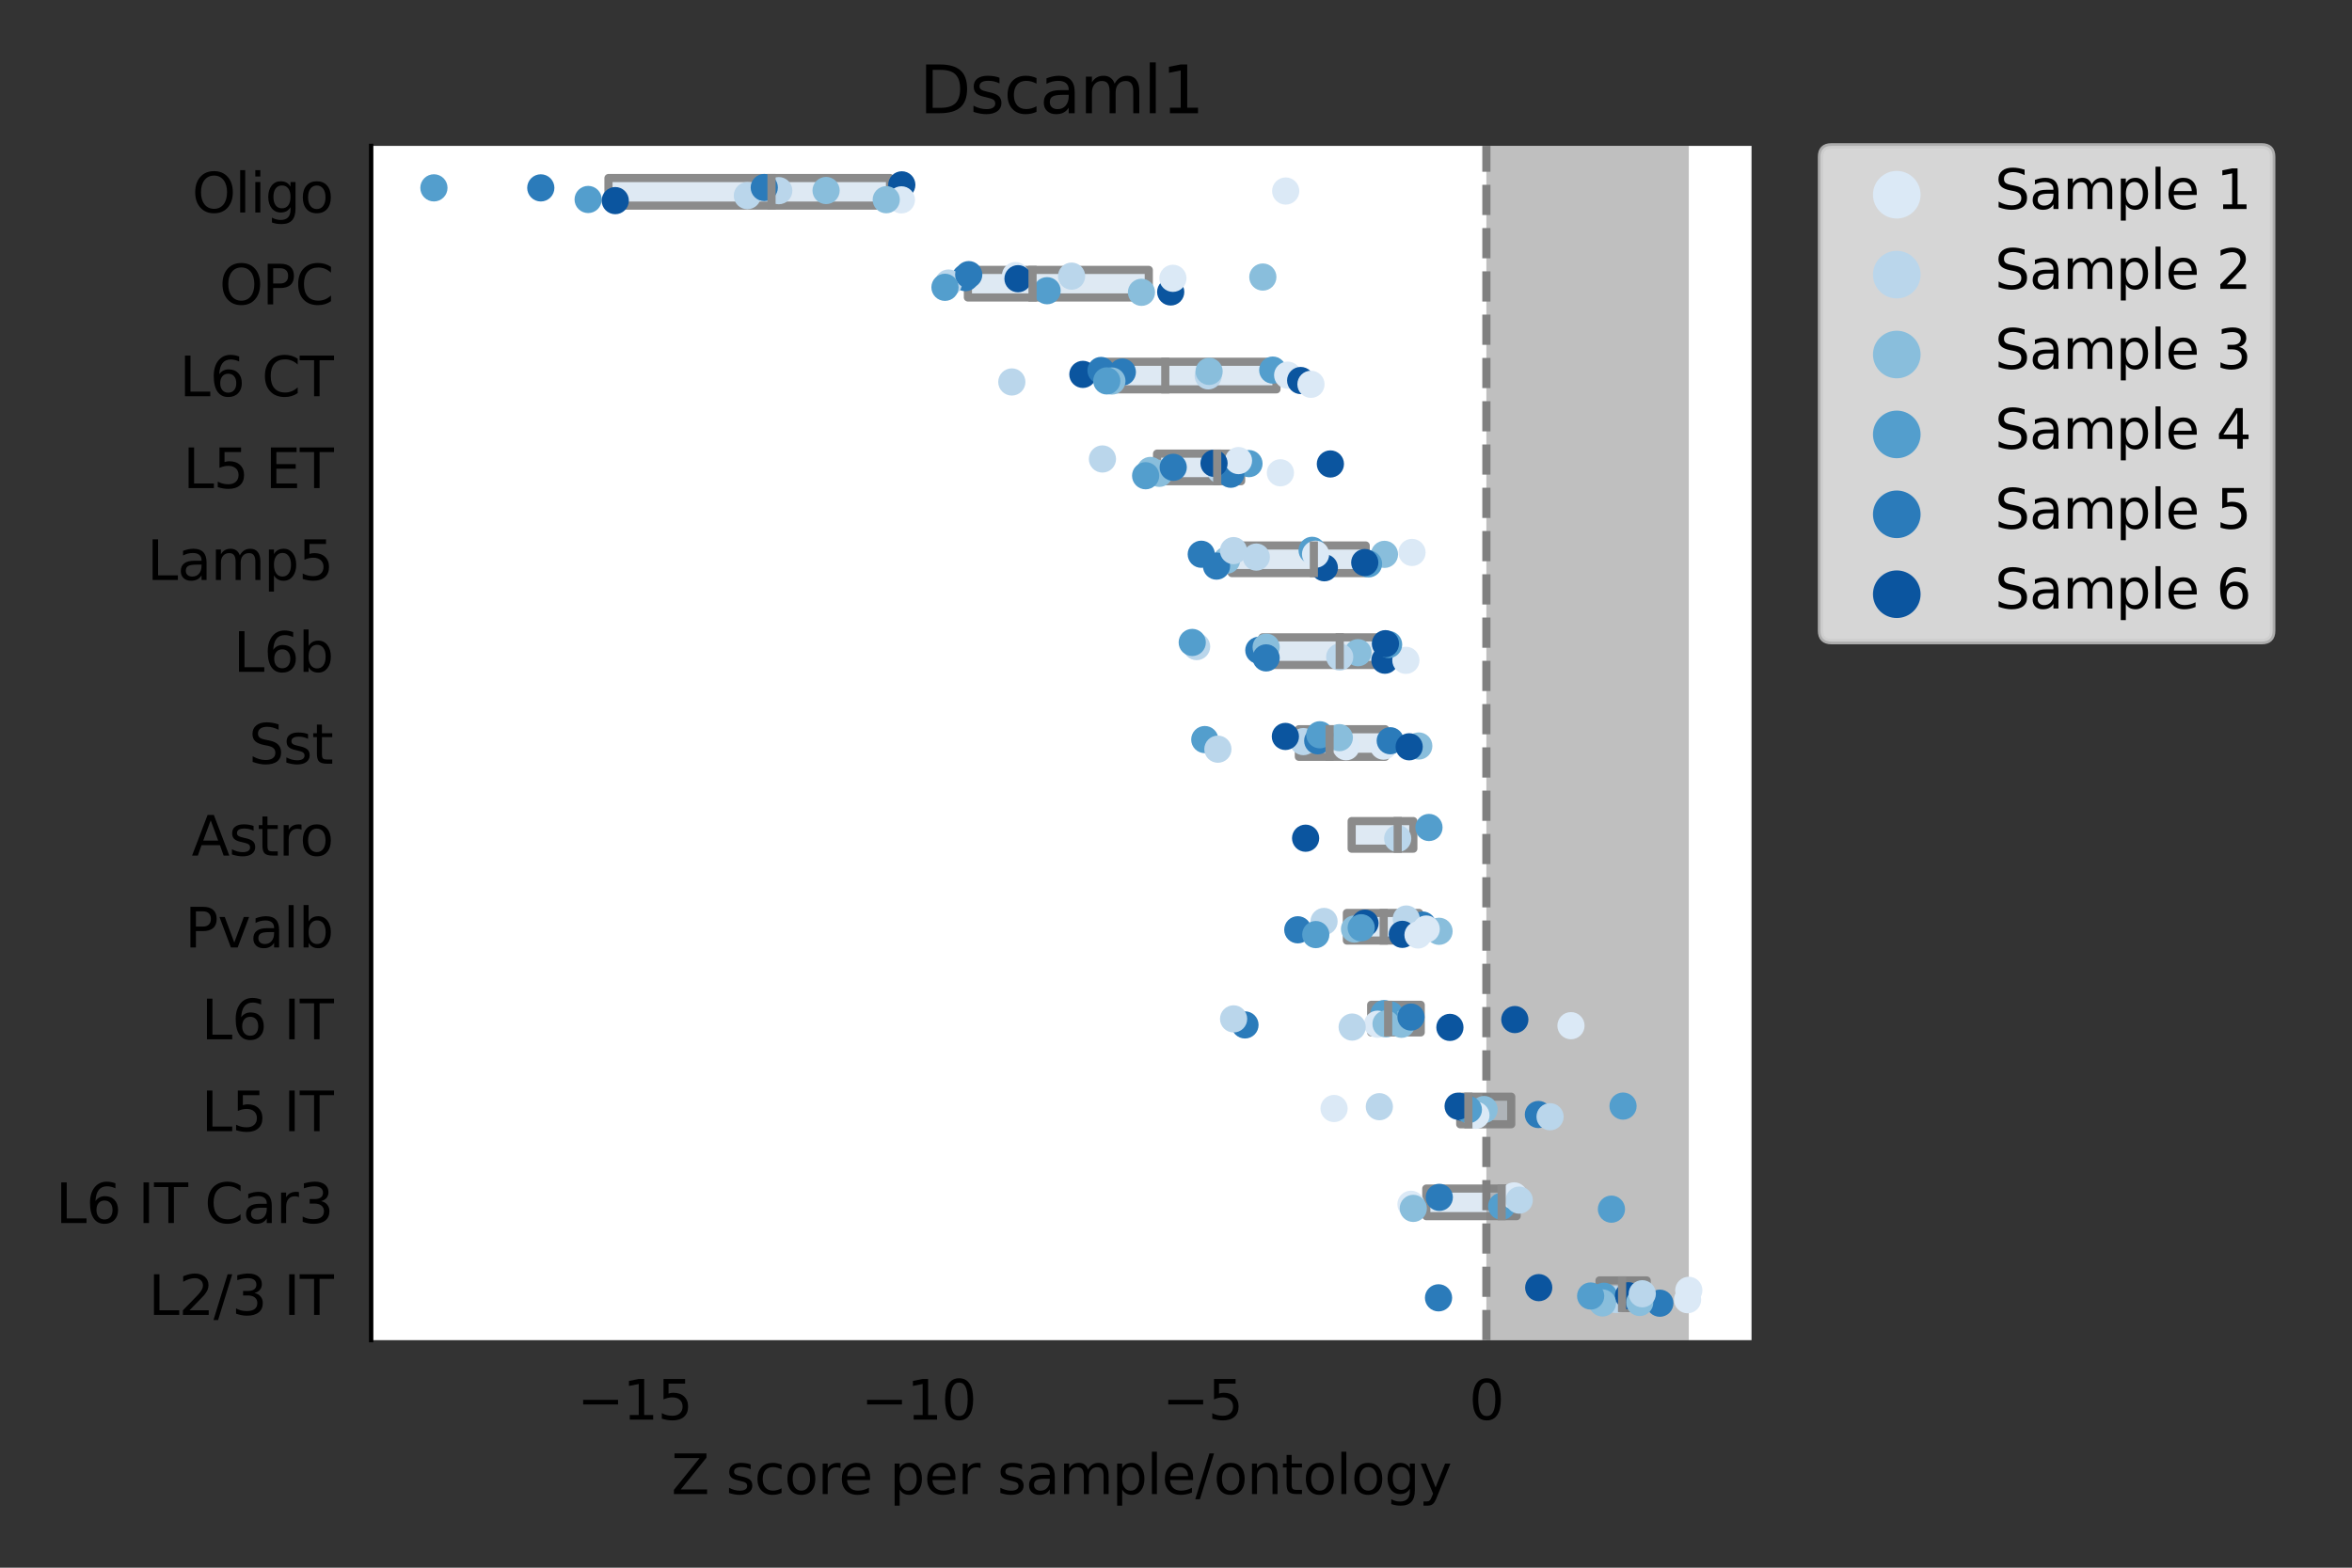 <?xml version="1.0" encoding="utf-8" standalone="no"?>
<!DOCTYPE svg PUBLIC "-//W3C//DTD SVG 1.1//EN"
  "http://www.w3.org/Graphics/SVG/1.1/DTD/svg11.dtd">
<svg xmlns:xlink="http://www.w3.org/1999/xlink" width="432pt" height="288pt" viewBox="0 0 432 288" xmlns="http://www.w3.org/2000/svg" version="1.1">
 <rect x="0" y="0" width="432" height="288" fill="#333333" stroke="none"/>
 <defs>
  <style type="text/css">*{stroke-linejoin: round; stroke-linecap: butt}</style>
 </defs>
 <g id="figure_1">
  <g id="patch_1">
   <path d="M 0 288 
L 432 288 
L 432 0 
L 0 0 
L 0 288 
z
" style="fill: none"/>
  </g>
  <g id="axes_1">
   <g id="patch_2">
    <path d="M 68.175 246.2 
L 321.71 246.2 
L 321.71 26.8 
L 68.175 26.8 
z
" style="fill: #ffffff"/>
   </g>
   <g id="patch_3">
    <path d="M 111.76 32.707 
L 111.76 37.77 
L 163.476 37.77 
L 163.476 32.707 
L 111.76 32.707 
z
" clip-path="url(#p2da6be6e03)" style="fill: #dee9f3; stroke: #8b8b8b; stroke-width: 1.5; stroke-linejoin: miter"/>
   </g>
   <g id="patch_4">
    <path d="M 177.777 49.584 
L 177.777 54.647 
L 211.001 54.647 
L 211.001 49.584 
L 177.777 49.584 
z
" clip-path="url(#p2da6be6e03)" style="fill: #dee9f3; stroke: #8b8b8b; stroke-width: 1.5; stroke-linejoin: miter"/>
   </g>
   <g id="patch_5">
    <path d="M 203.02 66.461 
L 203.02 71.524 
L 234.456 71.524 
L 234.456 66.461 
L 203.02 66.461 
z
" clip-path="url(#p2da6be6e03)" style="fill: #dee9f3; stroke: #8b8b8b; stroke-width: 1.5; stroke-linejoin: miter"/>
   </g>
   <g id="patch_6">
    <path d="M 212.523 83.338 
L 212.523 88.401 
L 227.962 88.401 
L 227.962 83.338 
L 212.523 83.338 
z
" clip-path="url(#p2da6be6e03)" style="fill: #dee9f3; stroke: #8b8b8b; stroke-width: 1.5; stroke-linejoin: miter"/>
   </g>
   <g id="patch_7">
    <path d="M 226.243 100.215 
L 226.243 105.278 
L 250.843 105.278 
L 250.843 100.215 
L 226.243 100.215 
z
" clip-path="url(#p2da6be6e03)" style="fill: #dee9f3; stroke: #8b8b8b; stroke-width: 1.5; stroke-linejoin: miter"/>
   </g>
   <g id="patch_8">
    <path d="M 231.886 117.092 
L 231.886 122.155 
L 254.418 122.155 
L 254.418 117.092 
L 231.886 117.092 
z
" clip-path="url(#p2da6be6e03)" style="fill: #dee9f3; stroke: #8b8b8b; stroke-width: 1.5; stroke-linejoin: miter"/>
   </g>
   <g id="patch_9">
    <path d="M 238.568 133.968 
L 238.568 139.032 
L 254.431 139.032 
L 254.431 133.968 
L 238.568 133.968 
z
" clip-path="url(#p2da6be6e03)" style="fill: #dee9f3; stroke: #8b8b8b; stroke-width: 1.5; stroke-linejoin: miter"/>
   </g>
   <g id="patch_10">
    <path d="M 248.264 150.845 
L 248.264 155.908 
L 259.592 155.908 
L 259.592 150.845 
L 248.264 150.845 
z
" clip-path="url(#p2da6be6e03)" style="fill: #dee9f3; stroke: #8b8b8b; stroke-width: 1.5; stroke-linejoin: miter"/>
   </g>
   <g id="patch_11">
    <path d="M 247.388 167.722 
L 247.388 172.785 
L 260.662 172.785 
L 260.662 167.722 
L 247.388 167.722 
z
" clip-path="url(#p2da6be6e03)" style="fill: #dee9f3; stroke: #8b8b8b; stroke-width: 1.5; stroke-linejoin: miter"/>
   </g>
   <g id="patch_12">
    <path d="M 251.85 184.599 
L 251.85 189.662 
L 260.949 189.662 
L 260.949 184.599 
L 251.85 184.599 
z
" clip-path="url(#p2da6be6e03)" style="fill: #dee9f3; stroke: #8b8b8b; stroke-width: 1.5; stroke-linejoin: miter"/>
   </g>
   <g id="patch_13">
    <path d="M 268.207 201.476 
L 268.207 206.539 
L 277.574 206.539 
L 277.574 201.476 
L 268.207 201.476 
z
" clip-path="url(#p2da6be6e03)" style="fill: #dee9f3; stroke: #8b8b8b; stroke-width: 1.5; stroke-linejoin: miter"/>
   </g>
   <g id="patch_14">
    <path d="M 261.972 218.353 
L 261.972 223.416 
L 278.568 223.416 
L 278.568 218.353 
L 261.972 218.353 
z
" clip-path="url(#p2da6be6e03)" style="fill: #dee9f3; stroke: #8b8b8b; stroke-width: 1.5; stroke-linejoin: miter"/>
   </g>
   <g id="patch_15">
    <path d="M 293.79 235.23 
L 293.79 240.293 
L 302.449 240.293 
L 302.449 235.23 
L 293.79 235.23 
z
" clip-path="url(#p2da6be6e03)" style="fill: #dee9f3; stroke: #8b8b8b; stroke-width: 1.5; stroke-linejoin: miter"/>
   </g>
   <g id="PathCollection_1"/>
   <g id="PathCollection_2"/>
   <g id="PathCollection_3"/>
   <g id="PathCollection_4"/>
   <g id="PathCollection_5"/>
   <g id="PathCollection_6"/>
   <g id="patch_16">
    <path d="M 273.01 246.2 
L 273.01 26.8 
L 310.186 26.8 
L 310.186 246.2 
z
" clip-path="url(#p2da6be6e03)" style="fill: #808080; opacity: 0.5"/>
   </g>
   <g id="matplotlib.axis_1">
    <g id="xtick_1">
     <g id="text_1">
      <!-- −15 -->
      <g transform="translate(106.023 260.798)scale(0.1 -0.1)">
       <defs>
        <path id="DejaVuSans-2212" d="M 678 2272 
L 4684 2272 
L 4684 1741 
L 678 1741 
L 678 2272 
z
" transform="scale(0.016)"/>
        <path id="DejaVuSans-31" d="M 794 531 
L 1825 531 
L 1825 4091 
L 703 3866 
L 703 4441 
L 1819 4666 
L 2450 4666 
L 2450 531 
L 3481 531 
L 3481 0 
L 794 0 
L 794 531 
z
" transform="scale(0.016)"/>
        <path id="DejaVuSans-35" d="M 691 4666 
L 3169 4666 
L 3169 4134 
L 1269 4134 
L 1269 2991 
Q 1406 3038 1543 3061 
Q 1681 3084 1819 3084 
Q 2600 3084 3056 2656 
Q 3513 2228 3513 1497 
Q 3513 744 3044 326 
Q 2575 -91 1722 -91 
Q 1428 -91 1123 -41 
Q 819 9 494 109 
L 494 744 
Q 775 591 1075 516 
Q 1375 441 1709 441 
Q 2250 441 2565 725 
Q 2881 1009 2881 1497 
Q 2881 1984 2565 2268 
Q 2250 2553 1709 2553 
Q 1456 2553 1204 2497 
Q 953 2441 691 2322 
L 691 4666 
z
" transform="scale(0.016)"/>
       </defs>
       <use xlink:href="#DejaVuSans-2212"/>
       <use xlink:href="#DejaVuSans-31" x="83.789"/>
       <use xlink:href="#DejaVuSans-35" x="147.412"/>
      </g>
     </g>
    </g>
    <g id="xtick_2">
     <g id="text_2">
      <!-- −10 -->
      <g transform="translate(158.168 260.798)scale(0.1 -0.1)">
       <defs>
        <path id="DejaVuSans-30" d="M 2034 4250 
Q 1547 4250 1301 3770 
Q 1056 3291 1056 2328 
Q 1056 1369 1301 889 
Q 1547 409 2034 409 
Q 2525 409 2770 889 
Q 3016 1369 3016 2328 
Q 3016 3291 2770 3770 
Q 2525 4250 2034 4250 
z
M 2034 4750 
Q 2819 4750 3233 4129 
Q 3647 3509 3647 2328 
Q 3647 1150 3233 529 
Q 2819 -91 2034 -91 
Q 1250 -91 836 529 
Q 422 1150 422 2328 
Q 422 3509 836 4129 
Q 1250 4750 2034 4750 
z
" transform="scale(0.016)"/>
       </defs>
       <use xlink:href="#DejaVuSans-2212"/>
       <use xlink:href="#DejaVuSans-31" x="83.789"/>
       <use xlink:href="#DejaVuSans-30" x="147.412"/>
      </g>
     </g>
    </g>
    <g id="xtick_3">
     <g id="text_3">
      <!-- −5 -->
      <g transform="translate(213.494 260.798)scale(0.1 -0.1)">
       <use xlink:href="#DejaVuSans-2212"/>
       <use xlink:href="#DejaVuSans-35" x="83.789"/>
      </g>
     </g>
    </g>
    <g id="xtick_4">
     <g id="text_4">
      <!-- 0 -->
      <g transform="translate(269.829 260.798)scale(0.1 -0.1)">
       <use xlink:href="#DejaVuSans-30"/>
      </g>
     </g>
    </g>
    <g id="text_5">
     <!-- Z score per sample/ontology -->
     <g transform="translate(123.318 274.477)scale(0.1 -0.1)">
      <defs>
       <path id="DejaVuSans-5a" d="M 359 4666 
L 4025 4666 
L 4025 4184 
L 1075 531 
L 4097 531 
L 4097 0 
L 288 0 
L 288 481 
L 3238 4134 
L 359 4134 
L 359 4666 
z
" transform="scale(0.016)"/>
       <path id="DejaVuSans-20" transform="scale(0.016)"/>
       <path id="DejaVuSans-73" d="M 2834 3397 
L 2834 2853 
Q 2591 2978 2328 3040 
Q 2066 3103 1784 3103 
Q 1356 3103 1142 2972 
Q 928 2841 928 2578 
Q 928 2378 1081 2264 
Q 1234 2150 1697 2047 
L 1894 2003 
Q 2506 1872 2764 1633 
Q 3022 1394 3022 966 
Q 3022 478 2636 193 
Q 2250 -91 1575 -91 
Q 1294 -91 989 -36 
Q 684 19 347 128 
L 347 722 
Q 666 556 975 473 
Q 1284 391 1588 391 
Q 1994 391 2212 530 
Q 2431 669 2431 922 
Q 2431 1156 2273 1281 
Q 2116 1406 1581 1522 
L 1381 1569 
Q 847 1681 609 1914 
Q 372 2147 372 2553 
Q 372 3047 722 3315 
Q 1072 3584 1716 3584 
Q 2034 3584 2315 3537 
Q 2597 3491 2834 3397 
z
" transform="scale(0.016)"/>
       <path id="DejaVuSans-63" d="M 3122 3366 
L 3122 2828 
Q 2878 2963 2633 3030 
Q 2388 3097 2138 3097 
Q 1578 3097 1268 2742 
Q 959 2388 959 1747 
Q 959 1106 1268 751 
Q 1578 397 2138 397 
Q 2388 397 2633 464 
Q 2878 531 3122 666 
L 3122 134 
Q 2881 22 2623 -34 
Q 2366 -91 2075 -91 
Q 1284 -91 818 406 
Q 353 903 353 1747 
Q 353 2603 823 3093 
Q 1294 3584 2113 3584 
Q 2378 3584 2631 3529 
Q 2884 3475 3122 3366 
z
" transform="scale(0.016)"/>
       <path id="DejaVuSans-6f" d="M 1959 3097 
Q 1497 3097 1228 2736 
Q 959 2375 959 1747 
Q 959 1119 1226 758 
Q 1494 397 1959 397 
Q 2419 397 2687 759 
Q 2956 1122 2956 1747 
Q 2956 2369 2687 2733 
Q 2419 3097 1959 3097 
z
M 1959 3584 
Q 2709 3584 3137 3096 
Q 3566 2609 3566 1747 
Q 3566 888 3137 398 
Q 2709 -91 1959 -91 
Q 1206 -91 779 398 
Q 353 888 353 1747 
Q 353 2609 779 3096 
Q 1206 3584 1959 3584 
z
" transform="scale(0.016)"/>
       <path id="DejaVuSans-72" d="M 2631 2963 
Q 2534 3019 2420 3045 
Q 2306 3072 2169 3072 
Q 1681 3072 1420 2755 
Q 1159 2438 1159 1844 
L 1159 0 
L 581 0 
L 581 3500 
L 1159 3500 
L 1159 2956 
Q 1341 3275 1631 3429 
Q 1922 3584 2338 3584 
Q 2397 3584 2469 3576 
Q 2541 3569 2628 3553 
L 2631 2963 
z
" transform="scale(0.016)"/>
       <path id="DejaVuSans-65" d="M 3597 1894 
L 3597 1613 
L 953 1613 
Q 991 1019 1311 708 
Q 1631 397 2203 397 
Q 2534 397 2845 478 
Q 3156 559 3463 722 
L 3463 178 
Q 3153 47 2828 -22 
Q 2503 -91 2169 -91 
Q 1331 -91 842 396 
Q 353 884 353 1716 
Q 353 2575 817 3079 
Q 1281 3584 2069 3584 
Q 2775 3584 3186 3129 
Q 3597 2675 3597 1894 
z
M 3022 2063 
Q 3016 2534 2758 2815 
Q 2500 3097 2075 3097 
Q 1594 3097 1305 2825 
Q 1016 2553 972 2059 
L 3022 2063 
z
" transform="scale(0.016)"/>
       <path id="DejaVuSans-70" d="M 1159 525 
L 1159 -1331 
L 581 -1331 
L 581 3500 
L 1159 3500 
L 1159 2969 
Q 1341 3281 1617 3432 
Q 1894 3584 2278 3584 
Q 2916 3584 3314 3078 
Q 3713 2572 3713 1747 
Q 3713 922 3314 415 
Q 2916 -91 2278 -91 
Q 1894 -91 1617 61 
Q 1341 213 1159 525 
z
M 3116 1747 
Q 3116 2381 2855 2742 
Q 2594 3103 2138 3103 
Q 1681 3103 1420 2742 
Q 1159 2381 1159 1747 
Q 1159 1113 1420 752 
Q 1681 391 2138 391 
Q 2594 391 2855 752 
Q 3116 1113 3116 1747 
z
" transform="scale(0.016)"/>
       <path id="DejaVuSans-61" d="M 2194 1759 
Q 1497 1759 1228 1600 
Q 959 1441 959 1056 
Q 959 750 1161 570 
Q 1363 391 1709 391 
Q 2188 391 2477 730 
Q 2766 1069 2766 1631 
L 2766 1759 
L 2194 1759 
z
M 3341 1997 
L 3341 0 
L 2766 0 
L 2766 531 
Q 2569 213 2275 61 
Q 1981 -91 1556 -91 
Q 1019 -91 701 211 
Q 384 513 384 1019 
Q 384 1609 779 1909 
Q 1175 2209 1959 2209 
L 2766 2209 
L 2766 2266 
Q 2766 2663 2505 2880 
Q 2244 3097 1772 3097 
Q 1472 3097 1187 3025 
Q 903 2953 641 2809 
L 641 3341 
Q 956 3463 1253 3523 
Q 1550 3584 1831 3584 
Q 2591 3584 2966 3190 
Q 3341 2797 3341 1997 
z
" transform="scale(0.016)"/>
       <path id="DejaVuSans-6d" d="M 3328 2828 
Q 3544 3216 3844 3400 
Q 4144 3584 4550 3584 
Q 5097 3584 5394 3201 
Q 5691 2819 5691 2113 
L 5691 0 
L 5113 0 
L 5113 2094 
Q 5113 2597 4934 2840 
Q 4756 3084 4391 3084 
Q 3944 3084 3684 2787 
Q 3425 2491 3425 1978 
L 3425 0 
L 2847 0 
L 2847 2094 
Q 2847 2600 2669 2842 
Q 2491 3084 2119 3084 
Q 1678 3084 1418 2786 
Q 1159 2488 1159 1978 
L 1159 0 
L 581 0 
L 581 3500 
L 1159 3500 
L 1159 2956 
Q 1356 3278 1631 3431 
Q 1906 3584 2284 3584 
Q 2666 3584 2933 3390 
Q 3200 3197 3328 2828 
z
" transform="scale(0.016)"/>
       <path id="DejaVuSans-6c" d="M 603 4863 
L 1178 4863 
L 1178 0 
L 603 0 
L 603 4863 
z
" transform="scale(0.016)"/>
       <path id="DejaVuSans-2f" d="M 1625 4666 
L 2156 4666 
L 531 -594 
L 0 -594 
L 1625 4666 
z
" transform="scale(0.016)"/>
       <path id="DejaVuSans-6e" d="M 3513 2113 
L 3513 0 
L 2938 0 
L 2938 2094 
Q 2938 2591 2744 2837 
Q 2550 3084 2163 3084 
Q 1697 3084 1428 2787 
Q 1159 2491 1159 1978 
L 1159 0 
L 581 0 
L 581 3500 
L 1159 3500 
L 1159 2956 
Q 1366 3272 1645 3428 
Q 1925 3584 2291 3584 
Q 2894 3584 3203 3211 
Q 3513 2838 3513 2113 
z
" transform="scale(0.016)"/>
       <path id="DejaVuSans-74" d="M 1172 4494 
L 1172 3500 
L 2356 3500 
L 2356 3053 
L 1172 3053 
L 1172 1153 
Q 1172 725 1289 603 
Q 1406 481 1766 481 
L 2356 481 
L 2356 0 
L 1766 0 
Q 1100 0 847 248 
Q 594 497 594 1153 
L 594 3053 
L 172 3053 
L 172 3500 
L 594 3500 
L 594 4494 
L 1172 4494 
z
" transform="scale(0.016)"/>
       <path id="DejaVuSans-67" d="M 2906 1791 
Q 2906 2416 2648 2759 
Q 2391 3103 1925 3103 
Q 1463 3103 1205 2759 
Q 947 2416 947 1791 
Q 947 1169 1205 825 
Q 1463 481 1925 481 
Q 2391 481 2648 825 
Q 2906 1169 2906 1791 
z
M 3481 434 
Q 3481 -459 3084 -895 
Q 2688 -1331 1869 -1331 
Q 1566 -1331 1297 -1286 
Q 1028 -1241 775 -1147 
L 775 -588 
Q 1028 -725 1275 -790 
Q 1522 -856 1778 -856 
Q 2344 -856 2625 -561 
Q 2906 -266 2906 331 
L 2906 616 
Q 2728 306 2450 153 
Q 2172 0 1784 0 
Q 1141 0 747 490 
Q 353 981 353 1791 
Q 353 2603 747 3093 
Q 1141 3584 1784 3584 
Q 2172 3584 2450 3431 
Q 2728 3278 2906 2969 
L 2906 3500 
L 3481 3500 
L 3481 434 
z
" transform="scale(0.016)"/>
       <path id="DejaVuSans-79" d="M 2059 -325 
Q 1816 -950 1584 -1140 
Q 1353 -1331 966 -1331 
L 506 -1331 
L 506 -850 
L 844 -850 
Q 1081 -850 1212 -737 
Q 1344 -625 1503 -206 
L 1606 56 
L 191 3500 
L 800 3500 
L 1894 763 
L 2988 3500 
L 3597 3500 
L 2059 -325 
z
" transform="scale(0.016)"/>
      </defs>
      <use xlink:href="#DejaVuSans-5a"/>
      <use xlink:href="#DejaVuSans-20" x="68.506"/>
      <use xlink:href="#DejaVuSans-73" x="100.293"/>
      <use xlink:href="#DejaVuSans-63" x="152.393"/>
      <use xlink:href="#DejaVuSans-6f" x="207.373"/>
      <use xlink:href="#DejaVuSans-72" x="268.555"/>
      <use xlink:href="#DejaVuSans-65" x="307.418"/>
      <use xlink:href="#DejaVuSans-20" x="368.941"/>
      <use xlink:href="#DejaVuSans-70" x="400.729"/>
      <use xlink:href="#DejaVuSans-65" x="464.205"/>
      <use xlink:href="#DejaVuSans-72" x="525.729"/>
      <use xlink:href="#DejaVuSans-20" x="566.842"/>
      <use xlink:href="#DejaVuSans-73" x="598.629"/>
      <use xlink:href="#DejaVuSans-61" x="650.729"/>
      <use xlink:href="#DejaVuSans-6d" x="712.008"/>
      <use xlink:href="#DejaVuSans-70" x="809.42"/>
      <use xlink:href="#DejaVuSans-6c" x="872.896"/>
      <use xlink:href="#DejaVuSans-65" x="900.68"/>
      <use xlink:href="#DejaVuSans-2f" x="962.203"/>
      <use xlink:href="#DejaVuSans-6f" x="995.895"/>
      <use xlink:href="#DejaVuSans-6e" x="1057.076"/>
      <use xlink:href="#DejaVuSans-74" x="1120.455"/>
      <use xlink:href="#DejaVuSans-6f" x="1159.664"/>
      <use xlink:href="#DejaVuSans-6c" x="1220.846"/>
      <use xlink:href="#DejaVuSans-6f" x="1248.629"/>
      <use xlink:href="#DejaVuSans-67" x="1309.811"/>
      <use xlink:href="#DejaVuSans-79" x="1373.287"/>
     </g>
    </g>
   </g>
   <g id="matplotlib.axis_2">
    <g id="ytick_1">
     <g id="text_6">
      <!-- Oligo -->
      <g transform="translate(35.28 39.038)scale(0.1 -0.1)">
       <defs>
        <path id="DejaVuSans-4f" d="M 2522 4238 
Q 1834 4238 1429 3725 
Q 1025 3213 1025 2328 
Q 1025 1447 1429 934 
Q 1834 422 2522 422 
Q 3209 422 3611 934 
Q 4013 1447 4013 2328 
Q 4013 3213 3611 3725 
Q 3209 4238 2522 4238 
z
M 2522 4750 
Q 3503 4750 4090 4092 
Q 4678 3434 4678 2328 
Q 4678 1225 4090 567 
Q 3503 -91 2522 -91 
Q 1538 -91 948 565 
Q 359 1222 359 2328 
Q 359 3434 948 4092 
Q 1538 4750 2522 4750 
z
" transform="scale(0.016)"/>
        <path id="DejaVuSans-69" d="M 603 3500 
L 1178 3500 
L 1178 0 
L 603 0 
L 603 3500 
z
M 603 4863 
L 1178 4863 
L 1178 4134 
L 603 4134 
L 603 4863 
z
" transform="scale(0.016)"/>
       </defs>
       <use xlink:href="#DejaVuSans-4f"/>
       <use xlink:href="#DejaVuSans-6c" x="78.711"/>
       <use xlink:href="#DejaVuSans-69" x="106.494"/>
       <use xlink:href="#DejaVuSans-67" x="134.277"/>
       <use xlink:href="#DejaVuSans-6f" x="197.754"/>
      </g>
     </g>
    </g>
    <g id="ytick_2">
     <g id="text_7">
      <!-- OPC -->
      <g transform="translate(40.291 55.915)scale(0.1 -0.1)">
       <defs>
        <path id="DejaVuSans-50" d="M 1259 4147 
L 1259 2394 
L 2053 2394 
Q 2494 2394 2734 2622 
Q 2975 2850 2975 3272 
Q 2975 3691 2734 3919 
Q 2494 4147 2053 4147 
L 1259 4147 
z
M 628 4666 
L 2053 4666 
Q 2838 4666 3239 4311 
Q 3641 3956 3641 3272 
Q 3641 2581 3239 2228 
Q 2838 1875 2053 1875 
L 1259 1875 
L 1259 0 
L 628 0 
L 628 4666 
z
" transform="scale(0.016)"/>
        <path id="DejaVuSans-43" d="M 4122 4306 
L 4122 3641 
Q 3803 3938 3442 4084 
Q 3081 4231 2675 4231 
Q 1875 4231 1450 3742 
Q 1025 3253 1025 2328 
Q 1025 1406 1450 917 
Q 1875 428 2675 428 
Q 3081 428 3442 575 
Q 3803 722 4122 1019 
L 4122 359 
Q 3791 134 3420 21 
Q 3050 -91 2638 -91 
Q 1578 -91 968 557 
Q 359 1206 359 2328 
Q 359 3453 968 4101 
Q 1578 4750 2638 4750 
Q 3056 4750 3426 4639 
Q 3797 4528 4122 4306 
z
" transform="scale(0.016)"/>
       </defs>
       <use xlink:href="#DejaVuSans-4f"/>
       <use xlink:href="#DejaVuSans-50" x="78.711"/>
       <use xlink:href="#DejaVuSans-43" x="139.014"/>
      </g>
     </g>
    </g>
    <g id="ytick_3">
     <g id="text_8">
      <!-- L6 CT -->
      <g transform="translate(32.972 72.792)scale(0.1 -0.1)">
       <defs>
        <path id="DejaVuSans-4c" d="M 628 4666 
L 1259 4666 
L 1259 531 
L 3531 531 
L 3531 0 
L 628 0 
L 628 4666 
z
" transform="scale(0.016)"/>
        <path id="DejaVuSans-36" d="M 2113 2584 
Q 1688 2584 1439 2293 
Q 1191 2003 1191 1497 
Q 1191 994 1439 701 
Q 1688 409 2113 409 
Q 2538 409 2786 701 
Q 3034 994 3034 1497 
Q 3034 2003 2786 2293 
Q 2538 2584 2113 2584 
z
M 3366 4563 
L 3366 3988 
Q 3128 4100 2886 4159 
Q 2644 4219 2406 4219 
Q 1781 4219 1451 3797 
Q 1122 3375 1075 2522 
Q 1259 2794 1537 2939 
Q 1816 3084 2150 3084 
Q 2853 3084 3261 2657 
Q 3669 2231 3669 1497 
Q 3669 778 3244 343 
Q 2819 -91 2113 -91 
Q 1303 -91 875 529 
Q 447 1150 447 2328 
Q 447 3434 972 4092 
Q 1497 4750 2381 4750 
Q 2619 4750 2861 4703 
Q 3103 4656 3366 4563 
z
" transform="scale(0.016)"/>
        <path id="DejaVuSans-54" d="M -19 4666 
L 3928 4666 
L 3928 4134 
L 2272 4134 
L 2272 0 
L 1638 0 
L 1638 4134 
L -19 4134 
L -19 4666 
z
" transform="scale(0.016)"/>
       </defs>
       <use xlink:href="#DejaVuSans-4c"/>
       <use xlink:href="#DejaVuSans-36" x="55.713"/>
       <use xlink:href="#DejaVuSans-20" x="119.336"/>
       <use xlink:href="#DejaVuSans-43" x="151.123"/>
       <use xlink:href="#DejaVuSans-54" x="220.947"/>
      </g>
     </g>
    </g>
    <g id="ytick_4">
     <g id="text_9">
      <!-- L5 ET -->
      <g transform="translate(33.636 89.668)scale(0.1 -0.1)">
       <defs>
        <path id="DejaVuSans-45" d="M 628 4666 
L 3578 4666 
L 3578 4134 
L 1259 4134 
L 1259 2753 
L 3481 2753 
L 3481 2222 
L 1259 2222 
L 1259 531 
L 3634 531 
L 3634 0 
L 628 0 
L 628 4666 
z
" transform="scale(0.016)"/>
       </defs>
       <use xlink:href="#DejaVuSans-4c"/>
       <use xlink:href="#DejaVuSans-35" x="55.713"/>
       <use xlink:href="#DejaVuSans-20" x="119.336"/>
       <use xlink:href="#DejaVuSans-45" x="151.123"/>
       <use xlink:href="#DejaVuSans-54" x="214.307"/>
      </g>
     </g>
    </g>
    <g id="ytick_5">
     <g id="text_10">
      <!-- Lamp5 -->
      <g transform="translate(27.023 106.545)scale(0.1 -0.1)">
       <use xlink:href="#DejaVuSans-4c"/>
       <use xlink:href="#DejaVuSans-61" x="55.713"/>
       <use xlink:href="#DejaVuSans-6d" x="116.992"/>
       <use xlink:href="#DejaVuSans-70" x="214.404"/>
       <use xlink:href="#DejaVuSans-35" x="277.881"/>
      </g>
     </g>
    </g>
    <g id="ytick_6">
     <g id="text_11">
      <!-- L6b -->
      <g transform="translate(42.892 123.422)scale(0.1 -0.1)">
       <defs>
        <path id="DejaVuSans-62" d="M 3116 1747 
Q 3116 2381 2855 2742 
Q 2594 3103 2138 3103 
Q 1681 3103 1420 2742 
Q 1159 2381 1159 1747 
Q 1159 1113 1420 752 
Q 1681 391 2138 391 
Q 2594 391 2855 752 
Q 3116 1113 3116 1747 
z
M 1159 2969 
Q 1341 3281 1617 3432 
Q 1894 3584 2278 3584 
Q 2916 3584 3314 3078 
Q 3713 2572 3713 1747 
Q 3713 922 3314 415 
Q 2916 -91 2278 -91 
Q 1894 -91 1617 61 
Q 1341 213 1159 525 
L 1159 0 
L 581 0 
L 581 4863 
L 1159 4863 
L 1159 2969 
z
" transform="scale(0.016)"/>
       </defs>
       <use xlink:href="#DejaVuSans-4c"/>
       <use xlink:href="#DejaVuSans-36" x="55.713"/>
       <use xlink:href="#DejaVuSans-62" x="119.336"/>
      </g>
     </g>
    </g>
    <g id="ytick_7">
     <g id="text_12">
      <!-- Sst -->
      <g transform="translate(45.697 140.299)scale(0.1 -0.1)">
       <defs>
        <path id="DejaVuSans-53" d="M 3425 4513 
L 3425 3897 
Q 3066 4069 2747 4153 
Q 2428 4238 2131 4238 
Q 1616 4238 1336 4038 
Q 1056 3838 1056 3469 
Q 1056 3159 1242 3001 
Q 1428 2844 1947 2747 
L 2328 2669 
Q 3034 2534 3370 2195 
Q 3706 1856 3706 1288 
Q 3706 609 3251 259 
Q 2797 -91 1919 -91 
Q 1588 -91 1214 -16 
Q 841 59 441 206 
L 441 856 
Q 825 641 1194 531 
Q 1563 422 1919 422 
Q 2459 422 2753 634 
Q 3047 847 3047 1241 
Q 3047 1584 2836 1778 
Q 2625 1972 2144 2069 
L 1759 2144 
Q 1053 2284 737 2584 
Q 422 2884 422 3419 
Q 422 4038 858 4394 
Q 1294 4750 2059 4750 
Q 2388 4750 2728 4690 
Q 3069 4631 3425 4513 
z
" transform="scale(0.016)"/>
       </defs>
       <use xlink:href="#DejaVuSans-53"/>
       <use xlink:href="#DejaVuSans-73" x="63.477"/>
       <use xlink:href="#DejaVuSans-74" x="115.576"/>
      </g>
     </g>
    </g>
    <g id="ytick_8">
     <g id="text_13">
      <!-- Astro -->
      <g transform="translate(35.2 157.176)scale(0.1 -0.1)">
       <defs>
        <path id="DejaVuSans-41" d="M 2188 4044 
L 1331 1722 
L 3047 1722 
L 2188 4044 
z
M 1831 4666 
L 2547 4666 
L 4325 0 
L 3669 0 
L 3244 1197 
L 1141 1197 
L 716 0 
L 50 0 
L 1831 4666 
z
" transform="scale(0.016)"/>
       </defs>
       <use xlink:href="#DejaVuSans-41"/>
       <use xlink:href="#DejaVuSans-73" x="68.408"/>
       <use xlink:href="#DejaVuSans-74" x="120.508"/>
       <use xlink:href="#DejaVuSans-72" x="159.717"/>
       <use xlink:href="#DejaVuSans-6f" x="198.58"/>
      </g>
     </g>
    </g>
    <g id="ytick_9">
     <g id="text_14">
      <!-- Pvalb -->
      <g transform="translate(33.972 174.053)scale(0.1 -0.1)">
       <defs>
        <path id="DejaVuSans-76" d="M 191 3500 
L 800 3500 
L 1894 563 
L 2988 3500 
L 3597 3500 
L 2284 0 
L 1503 0 
L 191 3500 
z
" transform="scale(0.016)"/>
       </defs>
       <use xlink:href="#DejaVuSans-50"/>
       <use xlink:href="#DejaVuSans-76" x="60.303"/>
       <use xlink:href="#DejaVuSans-61" x="119.482"/>
       <use xlink:href="#DejaVuSans-6c" x="180.762"/>
       <use xlink:href="#DejaVuSans-62" x="208.545"/>
      </g>
     </g>
    </g>
    <g id="ytick_10">
     <g id="text_15">
      <!-- L6 IT -->
      <g transform="translate(37.005 190.93)scale(0.1 -0.1)">
       <defs>
        <path id="DejaVuSans-49" d="M 628 4666 
L 1259 4666 
L 1259 0 
L 628 0 
L 628 4666 
z
" transform="scale(0.016)"/>
       </defs>
       <use xlink:href="#DejaVuSans-4c"/>
       <use xlink:href="#DejaVuSans-36" x="55.713"/>
       <use xlink:href="#DejaVuSans-20" x="119.336"/>
       <use xlink:href="#DejaVuSans-49" x="151.123"/>
       <use xlink:href="#DejaVuSans-54" x="180.615"/>
      </g>
     </g>
    </g>
    <g id="ytick_11">
     <g id="text_16">
      <!-- L5 IT -->
      <g transform="translate(37.005 207.807)scale(0.1 -0.1)">
       <use xlink:href="#DejaVuSans-4c"/>
       <use xlink:href="#DejaVuSans-35" x="55.713"/>
       <use xlink:href="#DejaVuSans-20" x="119.336"/>
       <use xlink:href="#DejaVuSans-49" x="151.123"/>
       <use xlink:href="#DejaVuSans-54" x="180.615"/>
      </g>
     </g>
    </g>
    <g id="ytick_12">
     <g id="text_17">
      <!-- L6 IT Car3 -->
      <g transform="translate(10.242 224.684)scale(0.1 -0.1)">
       <defs>
        <path id="DejaVuSans-33" d="M 2597 2516 
Q 3050 2419 3304 2112 
Q 3559 1806 3559 1356 
Q 3559 666 3084 287 
Q 2609 -91 1734 -91 
Q 1441 -91 1130 -33 
Q 819 25 488 141 
L 488 750 
Q 750 597 1062 519 
Q 1375 441 1716 441 
Q 2309 441 2620 675 
Q 2931 909 2931 1356 
Q 2931 1769 2642 2001 
Q 2353 2234 1838 2234 
L 1294 2234 
L 1294 2753 
L 1863 2753 
Q 2328 2753 2575 2939 
Q 2822 3125 2822 3475 
Q 2822 3834 2567 4026 
Q 2313 4219 1838 4219 
Q 1578 4219 1281 4162 
Q 984 4106 628 3988 
L 628 4550 
Q 988 4650 1302 4700 
Q 1616 4750 1894 4750 
Q 2613 4750 3031 4423 
Q 3450 4097 3450 3541 
Q 3450 3153 3228 2886 
Q 3006 2619 2597 2516 
z
" transform="scale(0.016)"/>
       </defs>
       <use xlink:href="#DejaVuSans-4c"/>
       <use xlink:href="#DejaVuSans-36" x="55.713"/>
       <use xlink:href="#DejaVuSans-20" x="119.336"/>
       <use xlink:href="#DejaVuSans-49" x="151.123"/>
       <use xlink:href="#DejaVuSans-54" x="180.615"/>
       <use xlink:href="#DejaVuSans-20" x="241.699"/>
       <use xlink:href="#DejaVuSans-43" x="273.486"/>
       <use xlink:href="#DejaVuSans-61" x="343.311"/>
       <use xlink:href="#DejaVuSans-72" x="404.59"/>
       <use xlink:href="#DejaVuSans-33" x="445.703"/>
      </g>
     </g>
    </g>
    <g id="ytick_13">
     <g id="text_18">
      <!-- L2/3 IT -->
      <g transform="translate(27.273 241.561)scale(0.1 -0.1)">
       <defs>
        <path id="DejaVuSans-32" d="M 1228 531 
L 3431 531 
L 3431 0 
L 469 0 
L 469 531 
Q 828 903 1448 1529 
Q 2069 2156 2228 2338 
Q 2531 2678 2651 2914 
Q 2772 3150 2772 3378 
Q 2772 3750 2511 3984 
Q 2250 4219 1831 4219 
Q 1534 4219 1204 4116 
Q 875 4013 500 3803 
L 500 4441 
Q 881 4594 1212 4672 
Q 1544 4750 1819 4750 
Q 2544 4750 2975 4387 
Q 3406 4025 3406 3419 
Q 3406 3131 3298 2873 
Q 3191 2616 2906 2266 
Q 2828 2175 2409 1742 
Q 1991 1309 1228 531 
z
" transform="scale(0.016)"/>
       </defs>
       <use xlink:href="#DejaVuSans-4c"/>
       <use xlink:href="#DejaVuSans-32" x="55.713"/>
       <use xlink:href="#DejaVuSans-2f" x="119.336"/>
       <use xlink:href="#DejaVuSans-33" x="153.027"/>
       <use xlink:href="#DejaVuSans-20" x="216.65"/>
       <use xlink:href="#DejaVuSans-49" x="248.438"/>
       <use xlink:href="#DejaVuSans-54" x="277.93"/>
      </g>
     </g>
    </g>
   </g>
   <g id="line2d_1">
    <path d="M 273.01 246.2 
L 273.01 26.8 
" clip-path="url(#p2da6be6e03)" style="fill: none; stroke-dasharray: 5.55,2.4; stroke-dashoffset: 0; stroke: #808080; stroke-width: 1.5"/>
   </g>
   <g id="patch_17">
    <path d="M 68.175 246.2 
L 68.175 26.8 
" style="fill: none; stroke: #000000; stroke-width: 0.8; stroke-linejoin: miter; stroke-linecap: square"/>
   </g>
   <g id="PathCollection_7">
    <defs>
     <path id="C0_0_821640af34" d="M 0 2.5 
C 0.663 2.5 1.299 2.237 1.768 1.768 
C 2.237 1.299 2.5 0.663 2.5 -0 
C 2.5 -0.663 2.237 -1.299 1.768 -1.768 
C 1.299 -2.237 0.663 -2.5 0 -2.5 
C -0.663 -2.5 -1.299 -2.237 -1.768 -1.768 
C -2.237 -1.299 -2.5 -0.663 -2.5 0 
C -2.5 0.663 -2.237 1.299 -1.768 1.768 
C -1.299 2.237 -0.663 2.5 0 2.5 
z
"/>
    </defs>
    <g clip-path="url(#p2da6be6e03)">
     <use xlink:href="#C0_0_821640af34" x="108.027" y="36.646" style="fill: #539ecd"/>
    </g>
    <g clip-path="url(#p2da6be6e03)">
     <use xlink:href="#C0_0_821640af34" x="113.005" y="36.855" style="fill: #0b559f"/>
    </g>
    <g clip-path="url(#p2da6be6e03)">
     <use xlink:href="#C0_0_821640af34" x="99.33" y="34.516" style="fill: #2b7bba"/>
    </g>
    <g clip-path="url(#p2da6be6e03)">
     <use xlink:href="#C0_0_821640af34" x="143.036" y="35.025" style="fill: #bad6eb"/>
    </g>
    <g clip-path="url(#p2da6be6e03)">
     <use xlink:href="#C0_0_821640af34" x="137.27" y="35.943" style="fill: #bad6eb"/>
    </g>
    <g clip-path="url(#p2da6be6e03)">
     <use xlink:href="#C0_0_821640af34" x="236.148" y="35.093" style="fill: #dbe9f6"/>
    </g>
    <g clip-path="url(#p2da6be6e03)">
     <use xlink:href="#C0_0_821640af34" x="165.636" y="33.959" style="fill: #0b559f"/>
    </g>
    <g clip-path="url(#p2da6be6e03)">
     <use xlink:href="#C0_0_821640af34" x="165.564" y="36.717" style="fill: #dbe9f6"/>
    </g>
    <g clip-path="url(#p2da6be6e03)">
     <use xlink:href="#C0_0_821640af34" x="162.78" y="36.689" style="fill: #89bedc"/>
    </g>
    <g clip-path="url(#p2da6be6e03)">
     <use xlink:href="#C0_0_821640af34" x="79.699" y="34.511" style="fill: #539ecd"/>
    </g>
    <g clip-path="url(#p2da6be6e03)">
     <use xlink:href="#C0_0_821640af34" x="151.73" y="34.998" style="fill: #89bedc"/>
    </g>
    <g clip-path="url(#p2da6be6e03)">
     <use xlink:href="#C0_0_821640af34" x="140.376" y="34.447" style="fill: #2b7bba"/>
    </g>
   </g>
   <g id="PathCollection_8">
    <defs>
     <path id="C1_0_ec92b06c63" d="M 0 2.5 
C 0.663 2.5 1.299 2.237 1.768 1.768 
C 2.237 1.299 2.5 0.663 2.5 -0 
C 2.5 -0.663 2.237 -1.299 1.768 -1.768 
C 1.299 -2.237 0.663 -2.5 0 -2.5 
C -0.663 -2.5 -1.299 -2.237 -1.768 -1.768 
C -2.237 -1.299 -2.5 -0.663 -2.5 0 
C -2.5 0.663 -2.237 1.299 -1.768 1.768 
C -1.299 2.237 -0.663 2.5 0 2.5 
z
"/>
    </defs>
    <g clip-path="url(#p2da6be6e03)">
     <use xlink:href="#C1_0_ec92b06c63" x="177.32" y="51.003" style="fill: #2b7bba"/>
    </g>
    <g clip-path="url(#p2da6be6e03)">
     <use xlink:href="#C1_0_ec92b06c63" x="192.32" y="53.409" style="fill: #539ecd"/>
    </g>
    <g clip-path="url(#p2da6be6e03)">
     <use xlink:href="#C1_0_ec92b06c63" x="174.216" y="51.995" style="fill: #bad6eb"/>
    </g>
    <g clip-path="url(#p2da6be6e03)">
     <use xlink:href="#C1_0_ec92b06c63" x="177.93" y="50.455" style="fill: #2b7bba"/>
    </g>
    <g clip-path="url(#p2da6be6e03)">
     <use xlink:href="#C1_0_ec92b06c63" x="215.027" y="53.634" style="fill: #0b559f"/>
    </g>
    <g clip-path="url(#p2da6be6e03)">
     <use xlink:href="#C1_0_ec92b06c63" x="173.567" y="52.782" style="fill: #539ecd"/>
    </g>
    <g clip-path="url(#p2da6be6e03)">
     <use xlink:href="#C1_0_ec92b06c63" x="186.519" y="50.628" style="fill: #dbe9f6"/>
    </g>
    <g clip-path="url(#p2da6be6e03)">
     <use xlink:href="#C1_0_ec92b06c63" x="215.431" y="51.127" style="fill: #dbe9f6"/>
    </g>
    <g clip-path="url(#p2da6be6e03)">
     <use xlink:href="#C1_0_ec92b06c63" x="196.822" y="50.73" style="fill: #bad6eb"/>
    </g>
    <g clip-path="url(#p2da6be6e03)">
     <use xlink:href="#C1_0_ec92b06c63" x="186.981" y="51.202" style="fill: #0b559f"/>
    </g>
    <g clip-path="url(#p2da6be6e03)">
     <use xlink:href="#C1_0_ec92b06c63" x="209.658" y="53.701" style="fill: #89bedc"/>
    </g>
    <g clip-path="url(#p2da6be6e03)">
     <use xlink:href="#C1_0_ec92b06c63" x="231.948" y="50.896" style="fill: #89bedc"/>
    </g>
   </g>
   <g id="PathCollection_9">
    <defs>
     <path id="C2_0_7fc9e68dc9" d="M 0 2.5 
C 0.663 2.5 1.299 2.237 1.768 1.768 
C 2.237 1.299 2.5 0.663 2.5 -0 
C 2.5 -0.663 2.237 -1.299 1.768 -1.768 
C 1.299 -2.237 0.663 -2.5 0 -2.5 
C -0.663 -2.5 -1.299 -2.237 -1.768 -1.768 
C -2.237 -1.299 -2.5 -0.663 -2.5 0 
C -2.5 0.663 -2.237 1.299 -1.768 1.768 
C -1.299 2.237 -0.663 2.5 0 2.5 
z
"/>
    </defs>
    <g clip-path="url(#p2da6be6e03)">
     <use xlink:href="#C2_0_7fc9e68dc9" x="221.921" y="69.046" style="fill: #bad6eb"/>
    </g>
    <g clip-path="url(#p2da6be6e03)">
     <use xlink:href="#C2_0_7fc9e68dc9" x="233.77" y="67.992" style="fill: #539ecd"/>
    </g>
    <g clip-path="url(#p2da6be6e03)">
     <use xlink:href="#C2_0_7fc9e68dc9" x="198.895" y="68.778" style="fill: #0b559f"/>
    </g>
    <g clip-path="url(#p2da6be6e03)">
     <use xlink:href="#C2_0_7fc9e68dc9" x="206.143" y="68.353" style="fill: #2b7bba"/>
    </g>
    <g clip-path="url(#p2da6be6e03)">
     <use xlink:href="#C2_0_7fc9e68dc9" x="202.229" y="68.063" style="fill: #2b7bba"/>
    </g>
    <g clip-path="url(#p2da6be6e03)">
     <use xlink:href="#C2_0_7fc9e68dc9" x="222.078" y="68.228" style="fill: #89bedc"/>
    </g>
    <g clip-path="url(#p2da6be6e03)">
     <use xlink:href="#C2_0_7fc9e68dc9" x="185.845" y="70.171" style="fill: #bad6eb"/>
    </g>
    <g clip-path="url(#p2da6be6e03)">
     <use xlink:href="#C2_0_7fc9e68dc9" x="236.512" y="68.921" style="fill: #dbe9f6"/>
    </g>
    <g clip-path="url(#p2da6be6e03)">
     <use xlink:href="#C2_0_7fc9e68dc9" x="238.899" y="69.904" style="fill: #0b559f"/>
    </g>
    <g clip-path="url(#p2da6be6e03)">
     <use xlink:href="#C2_0_7fc9e68dc9" x="240.788" y="70.6" style="fill: #dbe9f6"/>
    </g>
    <g clip-path="url(#p2da6be6e03)">
     <use xlink:href="#C2_0_7fc9e68dc9" x="204.226" y="69.998" style="fill: #89bedc"/>
    </g>
    <g clip-path="url(#p2da6be6e03)">
     <use xlink:href="#C2_0_7fc9e68dc9" x="203.284" y="69.976" style="fill: #539ecd"/>
    </g>
   </g>
   <g id="PathCollection_10">
    <defs>
     <path id="C3_0_45894be5aa" d="M 0 2.5 
C 0.663 2.5 1.299 2.237 1.768 1.768 
C 2.237 1.299 2.5 0.663 2.5 -0 
C 2.5 -0.663 2.237 -1.299 1.768 -1.768 
C 1.299 -2.237 0.663 -2.5 0 -2.5 
C -0.663 -2.5 -1.299 -2.237 -1.768 -1.768 
C -2.237 -1.299 -2.5 -0.663 -2.5 0 
C -2.5 0.663 -2.237 1.299 -1.768 1.768 
C -1.299 2.237 -0.663 2.5 0 2.5 
z
"/>
    </defs>
    <g clip-path="url(#p2da6be6e03)">
     <use xlink:href="#C3_0_45894be5aa" x="229.405" y="85.169" style="fill: #539ecd"/>
    </g>
    <g clip-path="url(#p2da6be6e03)">
     <use xlink:href="#C3_0_45894be5aa" x="212.93" y="86.956" style="fill: #89bedc"/>
    </g>
    <g clip-path="url(#p2da6be6e03)">
     <use xlink:href="#C3_0_45894be5aa" x="244.355" y="85.236" style="fill: #0b559f"/>
    </g>
    <g clip-path="url(#p2da6be6e03)">
     <use xlink:href="#C3_0_45894be5aa" x="224.148" y="86.386" style="fill: #bad6eb"/>
    </g>
    <g clip-path="url(#p2da6be6e03)">
     <use xlink:href="#C3_0_45894be5aa" x="226.054" y="87.121" style="fill: #2b7bba"/>
    </g>
    <g clip-path="url(#p2da6be6e03)">
     <use xlink:href="#C3_0_45894be5aa" x="227.48" y="84.613" style="fill: #dbe9f6"/>
    </g>
    <g clip-path="url(#p2da6be6e03)">
     <use xlink:href="#C3_0_45894be5aa" x="211.304" y="86.424" style="fill: #89bedc"/>
    </g>
    <g clip-path="url(#p2da6be6e03)">
     <use xlink:href="#C3_0_45894be5aa" x="202.488" y="84.319" style="fill: #bad6eb"/>
    </g>
    <g clip-path="url(#p2da6be6e03)">
     <use xlink:href="#C3_0_45894be5aa" x="222.985" y="85.116" style="fill: #0b559f"/>
    </g>
    <g clip-path="url(#p2da6be6e03)">
     <use xlink:href="#C3_0_45894be5aa" x="235.176" y="86.856" style="fill: #dbe9f6"/>
    </g>
    <g clip-path="url(#p2da6be6e03)">
     <use xlink:href="#C3_0_45894be5aa" x="210.424" y="87.397" style="fill: #539ecd"/>
    </g>
    <g clip-path="url(#p2da6be6e03)">
     <use xlink:href="#C3_0_45894be5aa" x="215.488" y="85.852" style="fill: #2b7bba"/>
    </g>
   </g>
   <g id="PathCollection_11">
    <defs>
     <path id="C4_0_1b4e7c15b0" d="M 0 2.5 
C 0.663 2.5 1.299 2.237 1.768 1.768 
C 2.237 1.299 2.5 0.663 2.5 -0 
C 2.5 -0.663 2.237 -1.299 1.768 -1.768 
C 1.299 -2.237 0.663 -2.5 0 -2.5 
C -0.663 -2.5 -1.299 -2.237 -1.768 -1.768 
C -2.237 -1.299 -2.5 -0.663 -2.5 0 
C -2.5 0.663 -2.237 1.299 -1.768 1.768 
C -1.299 2.237 -0.663 2.5 0 2.5 
z
"/>
    </defs>
    <g clip-path="url(#p2da6be6e03)">
     <use xlink:href="#C4_0_1b4e7c15b0" x="220.642" y="101.82" style="fill: #2b7bba"/>
    </g>
    <g clip-path="url(#p2da6be6e03)">
     <use xlink:href="#C4_0_1b4e7c15b0" x="225.285" y="102.921" style="fill: #89bedc"/>
    </g>
    <g clip-path="url(#p2da6be6e03)">
     <use xlink:href="#C4_0_1b4e7c15b0" x="254.29" y="101.842" style="fill: #89bedc"/>
    </g>
    <g clip-path="url(#p2da6be6e03)">
     <use xlink:href="#C4_0_1b4e7c15b0" x="251.366" y="103.592" style="fill: #539ecd"/>
    </g>
    <g clip-path="url(#p2da6be6e03)">
     <use xlink:href="#C4_0_1b4e7c15b0" x="243.247" y="104.302" style="fill: #0b559f"/>
    </g>
    <g clip-path="url(#p2da6be6e03)">
     <use xlink:href="#C4_0_1b4e7c15b0" x="259.348" y="101.49" style="fill: #dbe9f6"/>
    </g>
    <g clip-path="url(#p2da6be6e03)">
     <use xlink:href="#C4_0_1b4e7c15b0" x="241.002" y="101.1" style="fill: #539ecd"/>
    </g>
    <g clip-path="url(#p2da6be6e03)">
     <use xlink:href="#C4_0_1b4e7c15b0" x="223.44" y="103.997" style="fill: #2b7bba"/>
    </g>
    <g clip-path="url(#p2da6be6e03)">
     <use xlink:href="#C4_0_1b4e7c15b0" x="230.749" y="102.341" style="fill: #bad6eb"/>
    </g>
    <g clip-path="url(#p2da6be6e03)">
     <use xlink:href="#C4_0_1b4e7c15b0" x="241.637" y="101.813" style="fill: #dbe9f6"/>
    </g>
    <g clip-path="url(#p2da6be6e03)">
     <use xlink:href="#C4_0_1b4e7c15b0" x="250.669" y="103.343" style="fill: #0b559f"/>
    </g>
    <g clip-path="url(#p2da6be6e03)">
     <use xlink:href="#C4_0_1b4e7c15b0" x="226.562" y="101.154" style="fill: #bad6eb"/>
    </g>
   </g>
   <g id="PathCollection_12">
    <defs>
     <path id="C5_0_7ed3b8ea6d" d="M 0 2.5 
C 0.663 2.5 1.299 2.237 1.768 1.768 
C 2.237 1.299 2.5 0.663 2.5 -0 
C 2.5 -0.663 2.237 -1.299 1.768 -1.768 
C 1.299 -2.237 0.663 -2.5 0 -2.5 
C -0.663 -2.5 -1.299 -2.237 -1.768 -1.768 
C -2.237 -1.299 -2.5 -0.663 -2.5 0 
C -2.5 0.663 -2.237 1.299 -1.768 1.768 
C -1.299 2.237 -0.663 2.5 0 2.5 
z
"/>
    </defs>
    <g clip-path="url(#p2da6be6e03)">
     <use xlink:href="#C5_0_7ed3b8ea6d" x="219.786" y="118.782" style="fill: #bad6eb"/>
    </g>
    <g clip-path="url(#p2da6be6e03)">
     <use xlink:href="#C5_0_7ed3b8ea6d" x="254.371" y="121.285" style="fill: #0b559f"/>
    </g>
    <g clip-path="url(#p2da6be6e03)">
     <use xlink:href="#C5_0_7ed3b8ea6d" x="258.224" y="121.309" style="fill: #dbe9f6"/>
    </g>
    <g clip-path="url(#p2da6be6e03)">
     <use xlink:href="#C5_0_7ed3b8ea6d" x="231.215" y="119.469" style="fill: #2b7bba"/>
    </g>
    <g clip-path="url(#p2da6be6e03)">
     <use xlink:href="#C5_0_7ed3b8ea6d" x="232.563" y="118.892" style="fill: #89bedc"/>
    </g>
    <g clip-path="url(#p2da6be6e03)">
     <use xlink:href="#C5_0_7ed3b8ea6d" x="255.048" y="118.404" style="fill: #539ecd"/>
    </g>
    <g clip-path="url(#p2da6be6e03)">
     <use xlink:href="#C5_0_7ed3b8ea6d" x="218.983" y="118.024" style="fill: #539ecd"/>
    </g>
    <g clip-path="url(#p2da6be6e03)">
     <use xlink:href="#C5_0_7ed3b8ea6d" x="249.429" y="119.907" style="fill: #89bedc"/>
    </g>
    <g clip-path="url(#p2da6be6e03)">
     <use xlink:href="#C5_0_7ed3b8ea6d" x="232.557" y="120.862" style="fill: #2b7bba"/>
    </g>
    <g clip-path="url(#p2da6be6e03)">
     <use xlink:href="#C5_0_7ed3b8ea6d" x="246.071" y="120.697" style="fill: #bad6eb"/>
    </g>
    <g clip-path="url(#p2da6be6e03)">
     <use xlink:href="#C5_0_7ed3b8ea6d" x="254.466" y="118.252" style="fill: #0b559f"/>
    </g>
   </g>
   <g id="PathCollection_13">
    <defs>
     <path id="C6_0_1a24d8a676" d="M 0 2.5 
C 0.663 2.5 1.299 2.237 1.768 1.768 
C 2.237 1.299 2.5 0.663 2.5 -0 
C 2.5 -0.663 2.237 -1.299 1.768 -1.768 
C 1.299 -2.237 0.663 -2.5 0 -2.5 
C -0.663 -2.5 -1.299 -2.237 -1.768 -1.768 
C -2.237 -1.299 -2.5 -0.663 -2.5 0 
C -2.5 0.663 -2.237 1.299 -1.768 1.768 
C -1.299 2.237 -0.663 2.5 0 2.5 
z
"/>
    </defs>
    <g clip-path="url(#p2da6be6e03)">
     <use xlink:href="#C6_0_1a24d8a676" x="260.591" y="137.048" style="fill: #89bedc"/>
    </g>
    <g clip-path="url(#p2da6be6e03)">
     <use xlink:href="#C6_0_1a24d8a676" x="221.287" y="135.867" style="fill: #539ecd"/>
    </g>
    <g clip-path="url(#p2da6be6e03)">
     <use xlink:href="#C6_0_1a24d8a676" x="254.124" y="137.076" style="fill: #dbe9f6"/>
    </g>
    <g clip-path="url(#p2da6be6e03)">
     <use xlink:href="#C6_0_1a24d8a676" x="255.351" y="136.081" style="fill: #2b7bba"/>
    </g>
    <g clip-path="url(#p2da6be6e03)">
     <use xlink:href="#C6_0_1a24d8a676" x="239.394" y="136.238" style="fill: #bad6eb"/>
    </g>
    <g clip-path="url(#p2da6be6e03)">
     <use xlink:href="#C6_0_1a24d8a676" x="258.828" y="137.196" style="fill: #0b559f"/>
    </g>
    <g clip-path="url(#p2da6be6e03)">
     <use xlink:href="#C6_0_1a24d8a676" x="236.089" y="135.292" style="fill: #0b559f"/>
    </g>
    <g clip-path="url(#p2da6be6e03)">
     <use xlink:href="#C6_0_1a24d8a676" x="247.231" y="137.19" style="fill: #dbe9f6"/>
    </g>
    <g clip-path="url(#p2da6be6e03)">
     <use xlink:href="#C6_0_1a24d8a676" x="245.999" y="135.514" style="fill: #89bedc"/>
    </g>
    <g clip-path="url(#p2da6be6e03)">
     <use xlink:href="#C6_0_1a24d8a676" x="242.032" y="136.091" style="fill: #2b7bba"/>
    </g>
    <g clip-path="url(#p2da6be6e03)">
     <use xlink:href="#C6_0_1a24d8a676" x="242.417" y="134.985" style="fill: #539ecd"/>
    </g>
    <g clip-path="url(#p2da6be6e03)">
     <use xlink:href="#C6_0_1a24d8a676" x="223.694" y="137.632" style="fill: #bad6eb"/>
    </g>
   </g>
   <g id="PathCollection_14">
    <defs>
     <path id="C7_0_b925b7ed94" d="M 0 2.5 
C 0.663 2.5 1.299 2.237 1.768 1.768 
C 2.237 1.299 2.5 0.663 2.5 -0 
C 2.5 -0.663 2.237 -1.299 1.768 -1.768 
C 1.299 -2.237 0.663 -2.5 0 -2.5 
C -0.663 -2.5 -1.299 -2.237 -1.768 -1.768 
C -2.237 -1.299 -2.5 -0.663 -2.5 0 
C -2.5 0.663 -2.237 1.299 -1.768 1.768 
C -1.299 2.237 -0.663 2.5 0 2.5 
z
"/>
    </defs>
    <g clip-path="url(#p2da6be6e03)">
     <use xlink:href="#C7_0_b925b7ed94" x="256.72" y="154.044" style="fill: #bad6eb"/>
    </g>
    <g clip-path="url(#p2da6be6e03)">
     <use xlink:href="#C7_0_b925b7ed94" x="262.463" y="152.017" style="fill: #539ecd"/>
    </g>
    <g clip-path="url(#p2da6be6e03)">
     <use xlink:href="#C7_0_b925b7ed94" x="239.807" y="153.988" style="fill: #0b559f"/>
    </g>
   </g>
   <g id="PathCollection_15">
    <defs>
     <path id="C8_0_a0d07058aa" d="M 0 2.5 
C 0.663 2.5 1.299 2.237 1.768 1.768 
C 2.237 1.299 2.5 0.663 2.5 -0 
C 2.5 -0.663 2.237 -1.299 1.768 -1.768 
C 1.299 -2.237 0.663 -2.5 0 -2.5 
C -0.663 -2.5 -1.299 -2.237 -1.768 -1.768 
C -2.237 -1.299 -2.5 -0.663 -2.5 0 
C -2.5 0.663 -2.237 1.299 -1.768 1.768 
C -1.299 2.237 -0.663 2.5 0 2.5 
z
"/>
    </defs>
    <g clip-path="url(#p2da6be6e03)">
     <use xlink:href="#C8_0_a0d07058aa" x="248.788" y="170.667" style="fill: #89bedc"/>
    </g>
    <g clip-path="url(#p2da6be6e03)">
     <use xlink:href="#C8_0_a0d07058aa" x="261.292" y="169.943" style="fill: #2b7bba"/>
    </g>
    <g clip-path="url(#p2da6be6e03)">
     <use xlink:href="#C8_0_a0d07058aa" x="243.19" y="169.282" style="fill: #bad6eb"/>
    </g>
    <g clip-path="url(#p2da6be6e03)">
     <use xlink:href="#C8_0_a0d07058aa" x="264.314" y="171.085" style="fill: #89bedc"/>
    </g>
    <g clip-path="url(#p2da6be6e03)">
     <use xlink:href="#C8_0_a0d07058aa" x="238.371" y="170.812" style="fill: #2b7bba"/>
    </g>
    <g clip-path="url(#p2da6be6e03)">
     <use xlink:href="#C8_0_a0d07058aa" x="258.294" y="168.833" style="fill: #bad6eb"/>
    </g>
    <g clip-path="url(#p2da6be6e03)">
     <use xlink:href="#C8_0_a0d07058aa" x="241.674" y="171.693" style="fill: #539ecd"/>
    </g>
    <g clip-path="url(#p2da6be6e03)">
     <use xlink:href="#C8_0_a0d07058aa" x="250.718" y="169.598" style="fill: #0b559f"/>
    </g>
    <g clip-path="url(#p2da6be6e03)">
     <use xlink:href="#C8_0_a0d07058aa" x="257.572" y="171.649" style="fill: #0b559f"/>
    </g>
    <g clip-path="url(#p2da6be6e03)">
     <use xlink:href="#C8_0_a0d07058aa" x="261.955" y="170.675" style="fill: #dbe9f6"/>
    </g>
    <g clip-path="url(#p2da6be6e03)">
     <use xlink:href="#C8_0_a0d07058aa" x="260.452" y="171.766" style="fill: #dbe9f6"/>
    </g>
    <g clip-path="url(#p2da6be6e03)">
     <use xlink:href="#C8_0_a0d07058aa" x="250.017" y="170.439" style="fill: #539ecd"/>
    </g>
   </g>
   <g id="PathCollection_16">
    <defs>
     <path id="C9_0_d0c33c05ea" d="M 0 2.5 
C 0.663 2.5 1.299 2.237 1.768 1.768 
C 2.237 1.299 2.5 0.663 2.5 -0 
C 2.5 -0.663 2.237 -1.299 1.768 -1.768 
C 1.299 -2.237 0.663 -2.5 0 -2.5 
C -0.663 -2.5 -1.299 -2.237 -1.768 -1.768 
C -2.237 -1.299 -2.5 -0.663 -2.5 0 
C -2.5 0.663 -2.237 1.299 -1.768 1.768 
C -1.299 2.237 -0.663 2.5 0 2.5 
z
"/>
    </defs>
    <g clip-path="url(#p2da6be6e03)">
     <use xlink:href="#C9_0_d0c33c05ea" x="228.668" y="188.287" style="fill: #2b7bba"/>
    </g>
    <g clip-path="url(#p2da6be6e03)">
     <use xlink:href="#C9_0_d0c33c05ea" x="255.354" y="186.443" style="fill: #539ecd"/>
    </g>
    <g clip-path="url(#p2da6be6e03)">
     <use xlink:href="#C9_0_d0c33c05ea" x="257.414" y="188.169" style="fill: #89bedc"/>
    </g>
    <g clip-path="url(#p2da6be6e03)">
     <use xlink:href="#C9_0_d0c33c05ea" x="254.213" y="186.205" style="fill: #539ecd"/>
    </g>
    <g clip-path="url(#p2da6be6e03)">
     <use xlink:href="#C9_0_d0c33c05ea" x="253.015" y="188.157" style="fill: #dbe9f6"/>
    </g>
    <g clip-path="url(#p2da6be6e03)">
     <use xlink:href="#C9_0_d0c33c05ea" x="254.581" y="188.099" style="fill: #89bedc"/>
    </g>
    <g clip-path="url(#p2da6be6e03)">
     <use xlink:href="#C9_0_d0c33c05ea" x="266.309" y="188.742" style="fill: #0b559f"/>
    </g>
    <g clip-path="url(#p2da6be6e03)">
     <use xlink:href="#C9_0_d0c33c05ea" x="226.579" y="187.179" style="fill: #bad6eb"/>
    </g>
    <g clip-path="url(#p2da6be6e03)">
     <use xlink:href="#C9_0_d0c33c05ea" x="278.233" y="187.305" style="fill: #0b559f"/>
    </g>
    <g clip-path="url(#p2da6be6e03)">
     <use xlink:href="#C9_0_d0c33c05ea" x="288.546" y="188.429" style="fill: #dbe9f6"/>
    </g>
    <g clip-path="url(#p2da6be6e03)">
     <use xlink:href="#C9_0_d0c33c05ea" x="248.355" y="188.684" style="fill: #bad6eb"/>
    </g>
    <g clip-path="url(#p2da6be6e03)">
     <use xlink:href="#C9_0_d0c33c05ea" x="259.163" y="186.847" style="fill: #2b7bba"/>
    </g>
   </g>
   <g id="PathCollection_17">
    <defs>
     <path id="Ca_0_17ab27e86c" d="M 0 2.5 
C 0.663 2.5 1.299 2.237 1.768 1.768 
C 2.237 1.299 2.5 0.663 2.5 -0 
C 2.5 -0.663 2.237 -1.299 1.768 -1.768 
C 1.299 -2.237 0.663 -2.5 0 -2.5 
C -0.663 -2.5 -1.299 -2.237 -1.768 -1.768 
C -2.237 -1.299 -2.5 -0.663 -2.5 0 
C -2.5 0.663 -2.237 1.299 -1.768 1.768 
C -1.299 2.237 -0.663 2.5 0 2.5 
z
"/>
    </defs>
    <g clip-path="url(#p2da6be6e03)">
     <use xlink:href="#Ca_0_17ab27e86c" x="253.349" y="203.309" style="fill: #bad6eb"/>
    </g>
    <g clip-path="url(#p2da6be6e03)">
     <use xlink:href="#Ca_0_17ab27e86c" x="268.592" y="203.432" style="fill: #0b559f"/>
    </g>
    <g clip-path="url(#p2da6be6e03)">
     <use xlink:href="#Ca_0_17ab27e86c" x="268.915" y="203.355" style="fill: #2b7bba"/>
    </g>
    <g clip-path="url(#p2da6be6e03)">
     <use xlink:href="#Ca_0_17ab27e86c" x="272.587" y="203.834" style="fill: #89bedc"/>
    </g>
    <g clip-path="url(#p2da6be6e03)">
     <use xlink:href="#Ca_0_17ab27e86c" x="271.089" y="204.888" style="fill: #dbe9f6"/>
    </g>
    <g clip-path="url(#p2da6be6e03)">
     <use xlink:href="#Ca_0_17ab27e86c" x="269.703" y="203.852" style="fill: #539ecd"/>
    </g>
    <g clip-path="url(#p2da6be6e03)">
     <use xlink:href="#Ca_0_17ab27e86c" x="282.562" y="204.746" style="fill: #2b7bba"/>
    </g>
    <g clip-path="url(#p2da6be6e03)">
     <use xlink:href="#Ca_0_17ab27e86c" x="245.031" y="203.642" style="fill: #dbe9f6"/>
    </g>
    <g clip-path="url(#p2da6be6e03)">
     <use xlink:href="#Ca_0_17ab27e86c" x="298.108" y="203.199" style="fill: #539ecd"/>
    </g>
    <g clip-path="url(#p2da6be6e03)">
     <use xlink:href="#Ca_0_17ab27e86c" x="284.705" y="205.157" style="fill: #bad6eb"/>
    </g>
    <g clip-path="url(#p2da6be6e03)">
     <use xlink:href="#Ca_0_17ab27e86c" x="267.821" y="203.215" style="fill: #0b559f"/>
    </g>
   </g>
   <g id="PathCollection_18">
    <defs>
     <path id="Cb_0_9a958b7c3f" d="M 0 2.5 
C 0.663 2.5 1.299 2.237 1.768 1.768 
C 2.237 1.299 2.5 0.663 2.5 -0 
C 2.5 -0.663 2.237 -1.299 1.768 -1.768 
C 1.299 -2.237 0.663 -2.5 0 -2.5 
C -0.663 -2.5 -1.299 -2.237 -1.768 -1.768 
C -2.237 -1.299 -2.5 -0.663 -2.5 0 
C -2.5 0.663 -2.237 1.299 -1.768 1.768 
C -1.299 2.237 -0.663 2.5 0 2.5 
z
"/>
    </defs>
    <g clip-path="url(#p2da6be6e03)">
     <use xlink:href="#Cb_0_9a958b7c3f" x="275.817" y="221.604" style="fill: #539ecd"/>
    </g>
    <g clip-path="url(#p2da6be6e03)">
     <use xlink:href="#Cb_0_9a958b7c3f" x="278.093" y="219.697" style="fill: #dbe9f6"/>
    </g>
    <g clip-path="url(#p2da6be6e03)">
     <use xlink:href="#Cb_0_9a958b7c3f" x="264.361" y="219.968" style="fill: #2b7bba"/>
    </g>
    <g clip-path="url(#p2da6be6e03)">
     <use xlink:href="#Cb_0_9a958b7c3f" x="259.159" y="221.236" style="fill: #dbe9f6"/>
    </g>
    <g clip-path="url(#p2da6be6e03)">
     <use xlink:href="#Cb_0_9a958b7c3f" x="295.977" y="222.135" style="fill: #539ecd"/>
    </g>
    <g clip-path="url(#p2da6be6e03)">
     <use xlink:href="#Cb_0_9a958b7c3f" x="279.043" y="220.474" style="fill: #bad6eb"/>
    </g>
    <g clip-path="url(#p2da6be6e03)">
     <use xlink:href="#Cb_0_9a958b7c3f" x="259.583" y="221.994" style="fill: #89bedc"/>
    </g>
   </g>
   <g id="PathCollection_19">
    <defs>
     <path id="Cc_0_7f7d1e4cde" d="M 0 2.5 
C 0.663 2.5 1.299 2.237 1.768 1.768 
C 2.237 1.299 2.5 0.663 2.5 -0 
C 2.5 -0.663 2.237 -1.299 1.768 -1.768 
C 1.299 -2.237 0.663 -2.5 0 -2.5 
C -0.663 -2.5 -1.299 -2.237 -1.768 -1.768 
C -2.237 -1.299 -2.5 -0.663 -2.5 0 
C -2.5 0.663 -2.237 1.299 -1.768 1.768 
C -1.299 2.237 -0.663 2.5 0 2.5 
z
"/>
    </defs>
    <g clip-path="url(#p2da6be6e03)">
     <use xlink:href="#Cc_0_7f7d1e4cde" x="309.956" y="238.766" style="fill: #dbe9f6"/>
    </g>
    <g clip-path="url(#p2da6be6e03)">
     <use xlink:href="#Cc_0_7f7d1e4cde" x="296.757" y="238.726" style="fill: #bad6eb"/>
    </g>
    <g clip-path="url(#p2da6be6e03)">
     <use xlink:href="#Cc_0_7f7d1e4cde" x="282.622" y="236.553" style="fill: #0b559f"/>
    </g>
    <g clip-path="url(#p2da6be6e03)">
     <use xlink:href="#Cc_0_7f7d1e4cde" x="294.6" y="238.135" style="fill: #539ecd"/>
    </g>
    <g clip-path="url(#p2da6be6e03)">
     <use xlink:href="#Cc_0_7f7d1e4cde" x="299.108" y="238.042" style="fill: #0b559f"/>
    </g>
    <g clip-path="url(#p2da6be6e03)">
     <use xlink:href="#Cc_0_7f7d1e4cde" x="294.332" y="239.367" style="fill: #89bedc"/>
    </g>
    <g clip-path="url(#p2da6be6e03)">
     <use xlink:href="#Cc_0_7f7d1e4cde" x="304.87" y="239.411" style="fill: #2b7bba"/>
    </g>
    <g clip-path="url(#p2da6be6e03)">
     <use xlink:href="#Cc_0_7f7d1e4cde" x="292.162" y="238.089" style="fill: #539ecd"/>
    </g>
    <g clip-path="url(#p2da6be6e03)">
     <use xlink:href="#Cc_0_7f7d1e4cde" x="301.17" y="239.279" style="fill: #89bedc"/>
    </g>
    <g clip-path="url(#p2da6be6e03)">
     <use xlink:href="#Cc_0_7f7d1e4cde" x="264.22" y="238.425" style="fill: #2b7bba"/>
    </g>
    <g clip-path="url(#p2da6be6e03)">
     <use xlink:href="#Cc_0_7f7d1e4cde" x="301.642" y="237.676" style="fill: #bad6eb"/>
    </g>
    <g clip-path="url(#p2da6be6e03)">
     <use xlink:href="#Cc_0_7f7d1e4cde" x="310.186" y="237.047" style="fill: #dbe9f6"/>
    </g>
   </g>
   <g id="text_19">
    <!-- Dscaml1 -->
    <g transform="translate(168.892 20.8)scale(0.12 -0.12)">
     <defs>
      <path id="DejaVuSans-44" d="M 1259 4147 
L 1259 519 
L 2022 519 
Q 2988 519 3436 956 
Q 3884 1394 3884 2338 
Q 3884 3275 3436 3711 
Q 2988 4147 2022 4147 
L 1259 4147 
z
M 628 4666 
L 1925 4666 
Q 3281 4666 3915 4102 
Q 4550 3538 4550 2338 
Q 4550 1131 3912 565 
Q 3275 0 1925 0 
L 628 0 
L 628 4666 
z
" transform="scale(0.016)"/>
     </defs>
     <use xlink:href="#DejaVuSans-44"/>
     <use xlink:href="#DejaVuSans-73" x="77.002"/>
     <use xlink:href="#DejaVuSans-63" x="129.102"/>
     <use xlink:href="#DejaVuSans-61" x="184.082"/>
     <use xlink:href="#DejaVuSans-6d" x="245.361"/>
     <use xlink:href="#DejaVuSans-6c" x="342.773"/>
     <use xlink:href="#DejaVuSans-31" x="370.557"/>
    </g>
   </g>
   <g id="legend_1">
    <g id="patch_18">
     <path d="M 336.387 117.869 
L 415.424 117.869 
Q 417.424 117.869 417.424 115.869 
L 417.424 28.8 
Q 417.424 26.8 415.424 26.8 
L 336.387 26.8 
Q 334.387 26.8 334.387 28.8 
L 334.387 115.869 
Q 334.387 117.869 336.387 117.869 
z
" style="fill: #ffffff; opacity: 0.8; stroke: #cccccc; stroke-linejoin: miter"/>
    </g>
    <g id="PathCollection_20">
     <defs>
      <path id="m1ec9ac93b5" d="M 0 3.873 
C 1.027 3.873 2.012 3.465 2.739 2.739 
C 3.465 2.012 3.873 1.027 3.873 0 
C 3.873 -1.027 3.465 -2.012 2.739 -2.739 
C 2.012 -3.465 1.027 -3.873 0 -3.873 
C -1.027 -3.873 -2.012 -3.465 -2.739 -2.739 
C -3.465 -2.012 -3.873 -1.027 -3.873 0 
C -3.873 1.027 -3.465 2.012 -2.739 2.739 
C -2.012 3.465 -1.027 3.873 0 3.873 
z
" style="stroke: #dbe9f6"/>
     </defs>
     <g>
      <use xlink:href="#m1ec9ac93b5" x="348.387" y="35.773" style="fill: #dbe9f6; stroke: #dbe9f6"/>
     </g>
    </g>
    <g id="text_20">
     <!-- Sample 1 -->
     <g transform="translate(366.387 38.398)scale(0.1 -0.1)">
      <use xlink:href="#DejaVuSans-53"/>
      <use xlink:href="#DejaVuSans-61" x="63.477"/>
      <use xlink:href="#DejaVuSans-6d" x="124.756"/>
      <use xlink:href="#DejaVuSans-70" x="222.168"/>
      <use xlink:href="#DejaVuSans-6c" x="285.645"/>
      <use xlink:href="#DejaVuSans-65" x="313.428"/>
      <use xlink:href="#DejaVuSans-20" x="374.951"/>
      <use xlink:href="#DejaVuSans-31" x="406.738"/>
     </g>
    </g>
    <g id="PathCollection_21">
     <defs>
      <path id="m5811d33b32" d="M 0 3.873 
C 1.027 3.873 2.012 3.465 2.739 2.739 
C 3.465 2.012 3.873 1.027 3.873 0 
C 3.873 -1.027 3.465 -2.012 2.739 -2.739 
C 2.012 -3.465 1.027 -3.873 0 -3.873 
C -1.027 -3.873 -2.012 -3.465 -2.739 -2.739 
C -3.465 -2.012 -3.873 -1.027 -3.873 0 
C -3.873 1.027 -3.465 2.012 -2.739 2.739 
C -2.012 3.465 -1.027 3.873 0 3.873 
z
" style="stroke: #bad6eb"/>
     </defs>
     <g>
      <use xlink:href="#m5811d33b32" x="348.387" y="50.452" style="fill: #bad6eb; stroke: #bad6eb"/>
     </g>
    </g>
    <g id="text_21">
     <!-- Sample 2 -->
     <g transform="translate(366.387 53.077)scale(0.1 -0.1)">
      <use xlink:href="#DejaVuSans-53"/>
      <use xlink:href="#DejaVuSans-61" x="63.477"/>
      <use xlink:href="#DejaVuSans-6d" x="124.756"/>
      <use xlink:href="#DejaVuSans-70" x="222.168"/>
      <use xlink:href="#DejaVuSans-6c" x="285.645"/>
      <use xlink:href="#DejaVuSans-65" x="313.428"/>
      <use xlink:href="#DejaVuSans-20" x="374.951"/>
      <use xlink:href="#DejaVuSans-32" x="406.738"/>
     </g>
    </g>
    <g id="PathCollection_22">
     <defs>
      <path id="md5efd3c951" d="M 0 3.873 
C 1.027 3.873 2.012 3.465 2.739 2.739 
C 3.465 2.012 3.873 1.027 3.873 0 
C 3.873 -1.027 3.465 -2.012 2.739 -2.739 
C 2.012 -3.465 1.027 -3.873 0 -3.873 
C -1.027 -3.873 -2.012 -3.465 -2.739 -2.739 
C -3.465 -2.012 -3.873 -1.027 -3.873 0 
C -3.873 1.027 -3.465 2.012 -2.739 2.739 
C -2.012 3.465 -1.027 3.873 0 3.873 
z
" style="stroke: #89bedc"/>
     </defs>
     <g>
      <use xlink:href="#md5efd3c951" x="348.387" y="65.13" style="fill: #89bedc; stroke: #89bedc"/>
     </g>
    </g>
    <g id="text_22">
     <!-- Sample 3 -->
     <g transform="translate(366.387 67.755)scale(0.1 -0.1)">
      <use xlink:href="#DejaVuSans-53"/>
      <use xlink:href="#DejaVuSans-61" x="63.477"/>
      <use xlink:href="#DejaVuSans-6d" x="124.756"/>
      <use xlink:href="#DejaVuSans-70" x="222.168"/>
      <use xlink:href="#DejaVuSans-6c" x="285.645"/>
      <use xlink:href="#DejaVuSans-65" x="313.428"/>
      <use xlink:href="#DejaVuSans-20" x="374.951"/>
      <use xlink:href="#DejaVuSans-33" x="406.738"/>
     </g>
    </g>
    <g id="PathCollection_23">
     <defs>
      <path id="m88d1d377c5" d="M 0 3.873 
C 1.027 3.873 2.012 3.465 2.739 2.739 
C 3.465 2.012 3.873 1.027 3.873 0 
C 3.873 -1.027 3.465 -2.012 2.739 -2.739 
C 2.012 -3.465 1.027 -3.873 0 -3.873 
C -1.027 -3.873 -2.012 -3.465 -2.739 -2.739 
C -3.465 -2.012 -3.873 -1.027 -3.873 0 
C -3.873 1.027 -3.465 2.012 -2.739 2.739 
C -2.012 3.465 -1.027 3.873 0 3.873 
z
" style="stroke: #539ecd"/>
     </defs>
     <g>
      <use xlink:href="#m88d1d377c5" x="348.387" y="79.808" style="fill: #539ecd; stroke: #539ecd"/>
     </g>
    </g>
    <g id="text_23">
     <!-- Sample 4 -->
     <g transform="translate(366.387 82.433)scale(0.1 -0.1)">
      <defs>
       <path id="DejaVuSans-34" d="M 2419 4116 
L 825 1625 
L 2419 1625 
L 2419 4116 
z
M 2253 4666 
L 3047 4666 
L 3047 1625 
L 3713 1625 
L 3713 1100 
L 3047 1100 
L 3047 0 
L 2419 0 
L 2419 1100 
L 313 1100 
L 313 1709 
L 2253 4666 
z
" transform="scale(0.016)"/>
      </defs>
      <use xlink:href="#DejaVuSans-53"/>
      <use xlink:href="#DejaVuSans-61" x="63.477"/>
      <use xlink:href="#DejaVuSans-6d" x="124.756"/>
      <use xlink:href="#DejaVuSans-70" x="222.168"/>
      <use xlink:href="#DejaVuSans-6c" x="285.645"/>
      <use xlink:href="#DejaVuSans-65" x="313.428"/>
      <use xlink:href="#DejaVuSans-20" x="374.951"/>
      <use xlink:href="#DejaVuSans-34" x="406.738"/>
     </g>
    </g>
    <g id="PathCollection_24">
     <defs>
      <path id="mbe9cf26190" d="M 0 3.873 
C 1.027 3.873 2.012 3.465 2.739 2.739 
C 3.465 2.012 3.873 1.027 3.873 0 
C 3.873 -1.027 3.465 -2.012 2.739 -2.739 
C 2.012 -3.465 1.027 -3.873 0 -3.873 
C -1.027 -3.873 -2.012 -3.465 -2.739 -2.739 
C -3.465 -2.012 -3.873 -1.027 -3.873 0 
C -3.873 1.027 -3.465 2.012 -2.739 2.739 
C -2.012 3.465 -1.027 3.873 0 3.873 
z
" style="stroke: #2b7bba"/>
     </defs>
     <g>
      <use xlink:href="#mbe9cf26190" x="348.387" y="94.486" style="fill: #2b7bba; stroke: #2b7bba"/>
     </g>
    </g>
    <g id="text_24">
     <!-- Sample 5 -->
     <g transform="translate(366.387 97.111)scale(0.1 -0.1)">
      <use xlink:href="#DejaVuSans-53"/>
      <use xlink:href="#DejaVuSans-61" x="63.477"/>
      <use xlink:href="#DejaVuSans-6d" x="124.756"/>
      <use xlink:href="#DejaVuSans-70" x="222.168"/>
      <use xlink:href="#DejaVuSans-6c" x="285.645"/>
      <use xlink:href="#DejaVuSans-65" x="313.428"/>
      <use xlink:href="#DejaVuSans-20" x="374.951"/>
      <use xlink:href="#DejaVuSans-35" x="406.738"/>
     </g>
    </g>
    <g id="PathCollection_25">
     <defs>
      <path id="m1efe7abbcf" d="M 0 3.873 
C 1.027 3.873 2.012 3.465 2.739 2.739 
C 3.465 2.012 3.873 1.027 3.873 0 
C 3.873 -1.027 3.465 -2.012 2.739 -2.739 
C 2.012 -3.465 1.027 -3.873 0 -3.873 
C -1.027 -3.873 -2.012 -3.465 -2.739 -2.739 
C -3.465 -2.012 -3.873 -1.027 -3.873 0 
C -3.873 1.027 -3.465 2.012 -2.739 2.739 
C -2.012 3.465 -1.027 3.873 0 3.873 
z
" style="stroke: #0b559f"/>
     </defs>
     <g>
      <use xlink:href="#m1efe7abbcf" x="348.387" y="109.164" style="fill: #0b559f; stroke: #0b559f"/>
     </g>
    </g>
    <g id="text_25">
     <!-- Sample 6 -->
     <g transform="translate(366.387 111.789)scale(0.1 -0.1)">
      <use xlink:href="#DejaVuSans-53"/>
      <use xlink:href="#DejaVuSans-61" x="63.477"/>
      <use xlink:href="#DejaVuSans-6d" x="124.756"/>
      <use xlink:href="#DejaVuSans-70" x="222.168"/>
      <use xlink:href="#DejaVuSans-6c" x="285.645"/>
      <use xlink:href="#DejaVuSans-65" x="313.428"/>
      <use xlink:href="#DejaVuSans-20" x="374.951"/>
      <use xlink:href="#DejaVuSans-36" x="406.738"/>
     </g>
    </g>
   </g>
   <g id="line2d_2"/>
   <g id="line2d_3"/>
   <g id="line2d_4"/>
   <g id="line2d_5"/>
   <g id="line2d_6"/>
   <g id="line2d_7"/>
   <g id="line2d_8"/>
   <g id="line2d_9"/>
   <g id="line2d_10"/>
   <g id="line2d_11"/>
   <g id="line2d_12"/>
   <g id="line2d_13"/>
   <g id="line2d_14"/>
   <g id="line2d_15">
    <path d="M 141.706 32.707 
L 141.706 37.77 
" clip-path="url(#p2da6be6e03)" style="fill: none; stroke: #8b8b8b; stroke-width: 1.5; stroke-linecap: square"/>
   </g>
   <g id="line2d_16">
    <path d="M 189.651 49.584 
L 189.651 54.647 
" clip-path="url(#p2da6be6e03)" style="fill: none; stroke: #8b8b8b; stroke-width: 1.5; stroke-linecap: square"/>
   </g>
   <g id="line2d_17">
    <path d="M 214.032 66.461 
L 214.032 71.524 
" clip-path="url(#p2da6be6e03)" style="fill: none; stroke: #8b8b8b; stroke-width: 1.5; stroke-linecap: square"/>
   </g>
   <g id="line2d_18">
    <path d="M 223.566 83.338 
L 223.566 88.401 
" clip-path="url(#p2da6be6e03)" style="fill: none; stroke: #8b8b8b; stroke-width: 1.5; stroke-linecap: square"/>
   </g>
   <g id="line2d_19">
    <path d="M 241.32 100.215 
L 241.32 105.278 
" clip-path="url(#p2da6be6e03)" style="fill: none; stroke: #8b8b8b; stroke-width: 1.5; stroke-linecap: square"/>
   </g>
   <g id="line2d_20">
    <path d="M 246.071 117.092 
L 246.071 122.155 
" clip-path="url(#p2da6be6e03)" style="fill: none; stroke: #8b8b8b; stroke-width: 1.5; stroke-linecap: square"/>
   </g>
   <g id="line2d_21">
    <path d="M 244.208 133.968 
L 244.208 139.032 
" clip-path="url(#p2da6be6e03)" style="fill: none; stroke: #8b8b8b; stroke-width: 1.5; stroke-linecap: square"/>
   </g>
   <g id="line2d_22">
    <path d="M 256.72 150.845 
L 256.72 155.908 
" clip-path="url(#p2da6be6e03)" style="fill: none; stroke: #8b8b8b; stroke-width: 1.5; stroke-linecap: square"/>
   </g>
   <g id="line2d_23">
    <path d="M 254.145 167.722 
L 254.145 172.785 
" clip-path="url(#p2da6be6e03)" style="fill: none; stroke: #8b8b8b; stroke-width: 1.5; stroke-linecap: square"/>
   </g>
   <g id="line2d_24">
    <path d="M 254.967 184.599 
L 254.967 189.662 
" clip-path="url(#p2da6be6e03)" style="fill: none; stroke: #8b8b8b; stroke-width: 1.5; stroke-linecap: square"/>
   </g>
   <g id="line2d_25">
    <path d="M 269.703 201.476 
L 269.703 206.539 
" clip-path="url(#p2da6be6e03)" style="fill: none; stroke: #8b8b8b; stroke-width: 1.5; stroke-linecap: square"/>
   </g>
   <g id="line2d_26">
    <path d="M 275.817 218.353 
L 275.817 223.416 
" clip-path="url(#p2da6be6e03)" style="fill: none; stroke: #8b8b8b; stroke-width: 1.5; stroke-linecap: square"/>
   </g>
   <g id="line2d_27">
    <path d="M 297.932 235.23 
L 297.932 240.293 
" clip-path="url(#p2da6be6e03)" style="fill: none; stroke: #8b8b8b; stroke-width: 1.5; stroke-linecap: square"/>
   </g>
  </g>
 </g>
 <defs>
  <clipPath id="p2da6be6e03">
   <rect x="68.175" y="26.8" width="253.535" height="219.4"/>
  </clipPath>
 </defs>
</svg>

